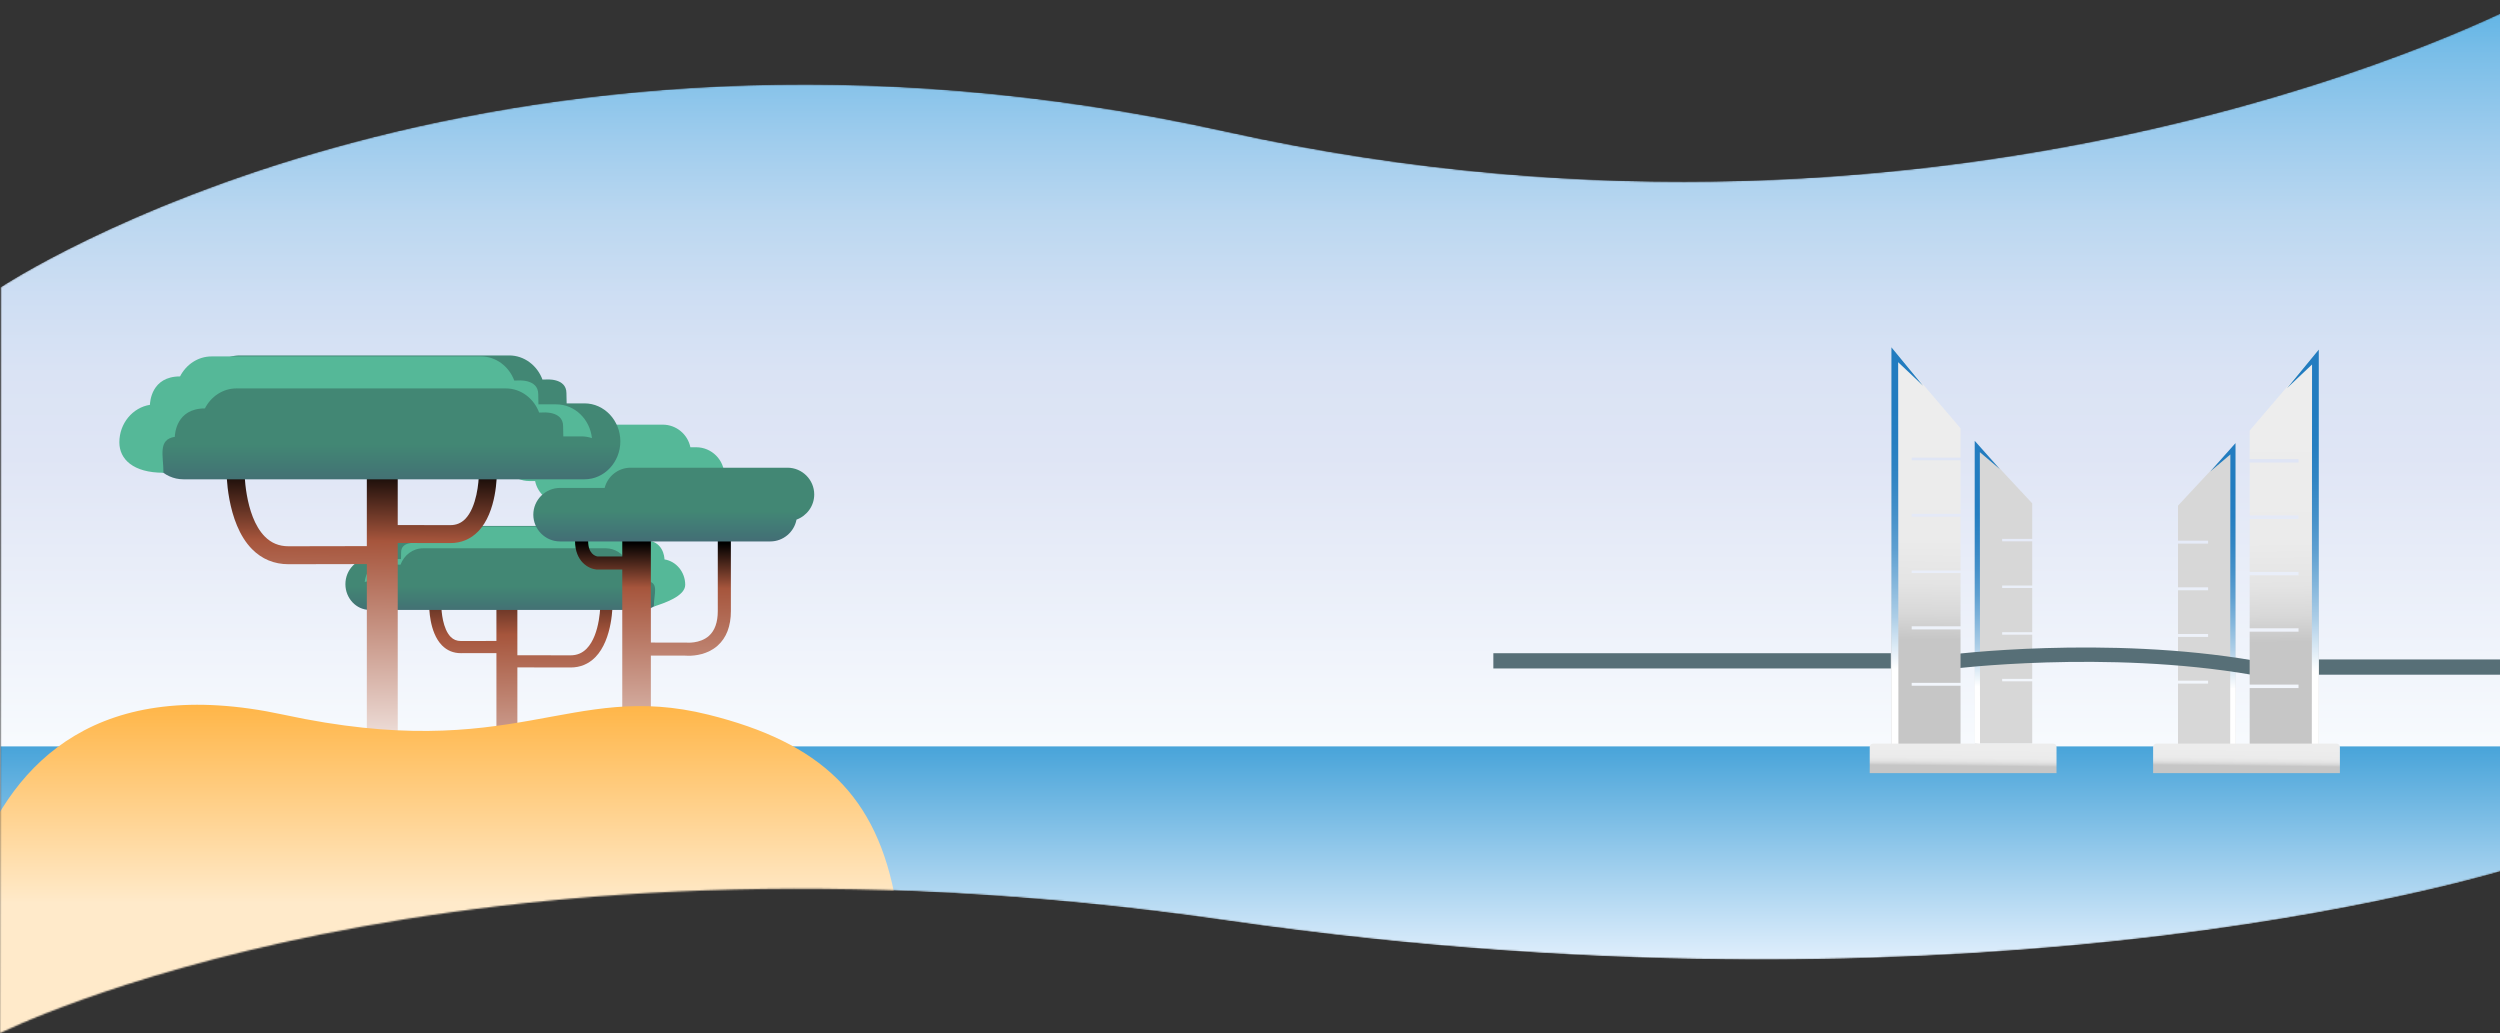 <svg width="1645" height="680" viewBox="0 0 1645 680" fill="none" xmlns="http://www.w3.org/2000/svg">
<rect x="0" y="0" width="1645" height="680" fill="#333333" stroke="none"/>
<mask id="mask0_6_469" style="mask-type:alpha" maskUnits="userSpaceOnUse" x="0" y="0" width="1662" height="680">
<path d="M1656.84 569.755C1656.84 569.755 1319.78 679.842 806.932 605.57C294.08 531.299 0 679.842 0 679.842L0.424 189.049C0.424 189.049 316.673 -21.888 806.932 86.644C1297.2 195.181 1662 0.718 1662 0.718L1656.84 569.755Z" fill="url(#paint0_linear_6_469)"/>
</mask>
<g mask="url(#mask0_6_469)">
<path d="M1656.84 569.755C1656.84 569.755 1319.78 679.842 806.932 605.57C294.08 531.299 0 679.842 0 679.842L0.424 189.049C0.424 189.049 316.673 -21.888 806.932 86.644C1297.2 195.181 1662 0.718 1662 0.718L1656.84 569.755Z" fill="url(#paint1_linear_6_469)"/>
<path d="M1656.84 569.754C1656.84 569.754 1319.78 679.841 806.932 605.57C294.08 531.299 0 679.841 0 679.841L0.424 491.15H1662L1656.84 569.754Z" fill="url(#paint2_linear_6_469)"/>
<path d="M282.426 398.341L290.435 398.45C290.39 402.416 291.393 413.851 296.535 419.051C298.347 420.889 300.533 421.783 303.2 421.783C315.856 421.783 323.499 421.757 326.642 421.744V397.364H340.429V431.148C343.039 431.161 354.422 431.212 375.364 431.212C379.606 431.212 383.077 429.785 385.976 426.854C395.225 417.489 395.078 396.754 395.071 396.541L399.076 396.49L403.08 396.432C403.093 397.416 403.292 420.697 391.69 432.466C387.274 436.946 381.785 439.215 375.37 439.215C354.506 439.215 343.129 439.163 340.436 439.15V579.19H326.648V429.747C323.473 429.76 315.831 429.785 303.207 429.785C298.347 429.785 294.182 428.063 290.827 424.663C282.278 415.992 282.419 399.055 282.432 398.341H282.426Z" fill="url(#paint3_linear_6_469)"/>
<path d="M243.256 367.443H251.258C251.31 366.325 251.348 364.846 251.348 362.879C251.348 355.918 260.604 356.792 260.604 356.792L262.037 356.831C264.377 350.545 270.156 346.052 276.892 346.052H397.147C403.215 346.052 408.518 349.69 411.218 355.012C411.218 354.999 411.218 354.986 411.218 354.973C423.983 354.973 424.606 366.376 424.632 367.649C432.326 368.857 438.278 375.908 438.278 384.386C438.278 393.707 431.092 401.323 422.305 401.323H243.249C234.463 401.323 227.276 393.7 227.276 384.386C227.276 375.066 234.463 367.45 243.249 367.45L243.256 367.443Z" fill="url(#paint4_linear_6_469)"/>
<path d="M426.13 382.375C426.098 381.096 425.474 369.699 412.715 369.699C412.715 369.712 412.715 369.725 412.715 369.738C410.016 364.416 404.713 360.778 398.645 360.778H278.389C271.653 360.778 265.875 365.264 263.535 371.557L262.102 371.525C262.102 371.525 252.846 370.657 252.846 377.612C252.846 379.585 252.807 381.063 252.756 382.175H244.753C243.095 382.175 241.488 382.452 239.984 382.953C240.871 374.514 247.665 367.887 255.854 367.887H263.856C263.908 366.768 263.946 365.29 263.946 363.323C263.946 356.362 273.202 357.236 273.202 357.236L274.636 357.275C276.975 350.988 282.754 346.495 289.49 346.495H409.746C415.813 346.495 421.116 350.133 423.816 355.456C423.816 355.443 423.816 355.43 423.816 355.417C436.581 355.417 437.205 366.82 437.23 368.092C444.924 369.301 450.876 376.352 450.876 384.83C450.876 392.389 436.697 396.953 430.224 399.112C430.288 398.495 430.224 399.749 430.224 399.112C430.224 390.634 433.817 383.577 426.13 382.375Z" fill="#55B898"/>
<path d="M458.082 294.296H454.27C452.554 285.837 445.034 279.422 436.093 279.422H348.291C338.09 279.422 329.74 287.772 329.74 297.973C329.74 308.173 338.09 316.523 348.291 316.523H352.102C353.818 324.982 361.339 331.397 370.28 331.397H458.082C468.283 331.397 476.632 323.047 476.632 312.846C476.632 302.646 468.283 294.296 458.082 294.296Z" fill="#55B898"/>
<path d="M472.306 350.403V402.082C472.306 409.448 470.352 414.931 466.502 418.382C460.518 423.743 451.564 422.843 451.493 422.83L428.277 422.805V353.894H409.456V366.138L393.104 366.145C391.761 365.913 386.992 364.486 386.992 355.867H378.372C378.372 369.789 387.557 374.301 392.41 374.739L409.45 374.758V594.726H428.27V431.405H450.774C451.185 431.444 451.995 431.495 453.087 431.495C457.265 431.495 465.628 430.679 472.178 424.849C477.975 419.694 480.919 412.026 480.919 402.063V350.384H472.3L472.306 350.403Z" fill="url(#paint5_linear_6_469)"/>
<path d="M535.767 325.361C535.767 315.675 527.841 307.749 518.155 307.749H414.913C406.718 307.749 399.802 313.431 397.861 321.048H368.531C358.845 321.048 350.919 328.973 350.919 338.66C350.919 348.347 358.845 356.272 368.531 356.272H506.81C515.385 356.272 522.571 350.056 524.107 341.906C530.882 339.444 535.76 332.952 535.76 325.355L535.767 325.361Z" fill="url(#paint6_linear_6_469)"/>
<path d="M326.893 310.982L315.085 311.143C315.156 316.992 313.671 333.846 306.093 341.52C303.419 344.226 300.205 345.544 296.265 345.544C277.605 345.544 266.338 345.506 261.703 345.486V309.543H241.372V359.351C237.522 359.37 220.746 359.447 189.867 359.447C183.607 359.447 178.49 357.345 174.229 353.026C160.589 339.213 160.808 308.643 160.814 308.334L154.914 308.257L149.013 308.174C148.994 309.626 148.704 343.944 165.809 361.298C172.32 367.906 180.419 371.255 189.874 371.255C220.637 371.255 237.413 371.178 241.379 371.158V577.629H261.71V357.294C266.389 357.313 277.663 357.352 296.271 357.352C303.438 357.352 309.577 354.813 314.519 349.799C327.118 337.021 326.912 312.049 326.893 310.989V310.982Z" fill="url(#paint7_linear_6_469)"/>
<path d="M384.646 265.423H372.851C372.774 263.778 372.716 261.599 372.716 258.693C372.716 248.435 359.063 249.714 359.063 249.714L356.949 249.765C353.504 240.49 344.974 233.876 335.043 233.876H157.748C148.801 233.876 140.985 239.243 137 247.085C137 247.066 137 247.046 137 247.033C118.18 247.033 117.26 263.842 117.215 265.725C105.877 267.506 97.09 277.906 97.09 290.401C97.09 304.137 107.69 315.379 120.641 315.379H384.639C397.591 315.379 408.19 304.137 408.19 290.401C408.19 276.665 397.591 265.423 384.639 265.423H384.646Z" fill="url(#paint8_linear_6_469)"/>
<path d="M115.023 287.431C115.068 285.548 115.988 268.739 134.808 268.739C134.808 268.759 134.808 268.778 134.808 268.791C138.793 260.949 146.609 255.582 155.556 255.582H332.851C342.782 255.582 351.305 262.196 354.757 271.471L356.871 271.42C356.871 271.42 370.524 270.134 370.524 280.399C370.524 283.305 370.575 285.49 370.659 287.129H382.454C384.903 287.129 387.262 287.534 389.486 288.28C388.174 275.836 378.16 266.072 366.089 266.072H354.294C354.217 264.426 354.159 262.247 354.159 259.342C354.159 249.084 340.507 250.363 340.507 250.363L338.392 250.414C334.947 241.139 326.417 234.525 316.486 234.525H139.192C130.244 234.525 122.428 239.892 118.443 247.734C118.443 247.715 118.443 247.695 118.443 247.682C99.623 247.682 98.704 264.491 98.659 266.374C87.32 268.155 78.533 278.555 78.533 291.05C78.533 302.189 87.667 311.072 107.561 311.072C107.561 312.011 107.464 310.159 107.561 311.072C107.561 299.92 103.672 289.205 115.017 287.431H115.023Z" fill="#55B898"/>
<path d="M1244.17 429.817H982.626V439.851H1244.17V429.817Z" fill="#576F77"/>
<path d="M1677.64 433.918H1525.09V443.952H1677.64V433.918Z" fill="#576F77"/>
<path d="M1317.41 448.297V446.69H1337.21V417.592H1317.41V415.985H1337.21V386.887H1317.41V385.28H1337.21V356.182H1317.41V354.575H1337.21V331.217L1299.47 290.677V489.267H1337.21V448.297H1317.41Z" fill="#D7D7D7"/>
<path d="M1315.96 308.739L1302.74 297.523L1302.85 489.601L1299.36 489.023V290.054L1315.96 308.739Z" fill="url(#paint9_linear_6_469)"/>
<path d="M1452.91 449.801V447.86H1433.12V419.096H1452.91V417.155H1433.12V388.391H1452.91V386.45H1433.12V357.686H1452.91V355.745H1433.12V332.721L1470.86 292.182V490.771H1433.12V449.801H1452.91Z" fill="#D7D7D7"/>
<path d="M1454.37 310.243L1467.58 299.027L1467.47 491.105L1470.96 490.527V291.558L1454.37 310.243Z" fill="url(#paint10_linear_6_469)"/>
<path d="M1481.72 444.01C1385.71 427.452 1283.93 440.134 1282.91 440.262L1281.64 430.884C1282.66 430.749 1385.94 417.881 1483.41 434.696L1481.72 444.003L1481.72 444.01Z" fill="#576F77"/>
<path d="M1257.89 451.235V449.306H1290.04V414.134H1257.89V412.084H1290.04V377.04H1257.89V375.414H1290.04V339.946H1257.89V338.146H1290.04V302.851H1257.89V301.148H1290.04V281.827L1244.55 228.522V489.64H1290.04V451.235H1257.89Z" fill="url(#paint11_linear_6_469)"/>
<path d="M1265.39 253.828L1248.99 238.324L1249.16 489.743L1244.55 489.64V228.522L1265.39 253.828Z" fill="url(#paint12_linear_6_469)"/>
<path d="M1512.43 452.739V450.476H1480.28V415.638H1512.43V413.382H1480.28V378.544H1512.43V376.288H1480.28V341.45H1512.43V339.187H1480.28V304.355H1512.43V302.093H1480.28V283.33L1525.77 230.026V491.144H1480.28V452.739H1512.43Z" fill="url(#paint13_linear_6_469)"/>
<path d="M1504.93 255.331L1521.33 239.828L1521.17 491.247L1525.77 491.144V230.026L1504.93 255.331Z" fill="url(#paint14_linear_6_469)"/>
<path d="M1232.41 489.293H1351.06C1352.24 489.293 1353.19 490.244 1353.19 491.42V508.736H1230.28V491.42C1230.28 490.244 1231.24 489.293 1232.41 489.293Z" fill="url(#paint15_linear_6_469)"/>
<path d="M1418.87 489.293H1537.52C1538.7 489.293 1539.65 490.244 1539.65 491.42V508.736H1416.75V491.42C1416.75 490.244 1417.7 489.293 1418.87 489.293Z" fill="url(#paint16_linear_6_469)"/>
<path d="M186.583 470.273C-56.062 417.875 -37.743 696.836 -33.566 727.368L589.599 594.328C577.386 522.98 539.463 488.528 466.187 470.273C374.593 447.455 339.059 503.2 186.583 470.273Z" fill="url(#paint17_linear_6_469)"/>
</g>
<defs>
<linearGradient id="paint0_linear_6_469" x1="830.996" y1="499.866" x2="830.996" y2="0.718" gradientUnits="userSpaceOnUse">
<stop offset="0.01" stop-color="#F8FBFE"/>
<stop offset="0.4" stop-color="#DFE5F5"/>
<stop offset="0.51" stop-color="#DAE3F4"/>
<stop offset="0.61" stop-color="#CEDEF3"/>
<stop offset="0.72" stop-color="#BAD7F0"/>
<stop offset="0.82" stop-color="#9ECCED"/>
<stop offset="0.93" stop-color="#7ABEE8"/>
<stop offset="1" stop-color="#5CB3E5"/>
</linearGradient>
<linearGradient id="paint1_linear_6_469" x1="830.996" y1="499.866" x2="830.996" y2="0.718" gradientUnits="userSpaceOnUse">
<stop offset="0.01" stop-color="#F8FBFE"/>
<stop offset="0.4" stop-color="#DFE5F5"/>
<stop offset="0.51" stop-color="#DAE3F4"/>
<stop offset="0.61" stop-color="#CEDEF3"/>
<stop offset="0.72" stop-color="#BAD7F0"/>
<stop offset="0.82" stop-color="#9ECCED"/>
<stop offset="0.93" stop-color="#7ABEE8"/>
<stop offset="1" stop-color="#5CB3E5"/>
</linearGradient>
<linearGradient id="paint2_linear_6_469" x1="830.996" y1="631.917" x2="830.996" y2="454.191" gradientUnits="userSpaceOnUse">
<stop offset="0.01" stop-color="#DFEEFC"/>
<stop offset="1" stop-color="#2090D0"/>
</linearGradient>
<linearGradient id="paint3_linear_6_469" x1="344.337" y1="577.911" x2="342.319" y2="348.79" gradientUnits="userSpaceOnUse">
<stop offset="0.02" stop-color="white"/>
<stop offset="0.7" stop-color="#A6553C"/>
<stop offset="0.92"/>
</linearGradient>
<linearGradient id="paint4_linear_6_469" x1="332.781" y1="370.58" x2="332.781" y2="416.435" gradientUnits="userSpaceOnUse">
<stop offset="0.33" stop-color="#428774"/>
<stop offset="0.86" stop-color="#436574"/>
</linearGradient>
<linearGradient id="paint5_linear_6_469" x1="427.75" y1="594.9" x2="429.903" y2="349.953" gradientUnits="userSpaceOnUse">
<stop offset="0.2" stop-color="white"/>
<stop offset="0.85" stop-color="#A6553C"/>
<stop offset="0.97"/>
</linearGradient>
<linearGradient id="paint6_linear_6_469" x1="443.343" y1="319.75" x2="443.343" y2="369.95" gradientUnits="userSpaceOnUse">
<stop offset="0.33" stop-color="#428774"/>
<stop offset="0.49" stop-color="#427D76"/>
<stop offset="0.86" stop-color="#436574"/>
</linearGradient>
<linearGradient id="paint7_linear_6_469" x1="235.96" y1="535.971" x2="238.165" y2="285.754" gradientUnits="userSpaceOnUse">
<stop offset="0.08" stop-color="white"/>
<stop offset="0.72" stop-color="#A6553C"/>
<stop offset="0.92"/>
</linearGradient>
<linearGradient id="paint8_linear_6_469" x1="252.647" y1="270.045" x2="252.647" y2="337.657" gradientUnits="userSpaceOnUse">
<stop offset="0.33" stop-color="#428774"/>
<stop offset="0.86" stop-color="#436574"/>
</linearGradient>
<linearGradient id="paint9_linear_6_469" x1="1307.66" y1="489.601" x2="1307.66" y2="290.054" gradientUnits="userSpaceOnUse">
<stop offset="0.19" stop-color="white"/>
<stop offset="0.24" stop-color="#DFECF6"/>
<stop offset="0.32" stop-color="#ADCEE7"/>
<stop offset="0.41" stop-color="#82B5DB"/>
<stop offset="0.49" stop-color="#5FA0D1"/>
<stop offset="0.58" stop-color="#4490C9"/>
<stop offset="0.67" stop-color="#3185C4"/>
<stop offset="0.76" stop-color="#257EC1"/>
<stop offset="0.85" stop-color="#227CC0"/>
</linearGradient>
<linearGradient id="paint10_linear_6_469" x1="1462.66" y1="491.105" x2="1462.66" y2="291.558" gradientUnits="userSpaceOnUse">
<stop offset="0.19" stop-color="white"/>
<stop offset="0.24" stop-color="#DFECF6"/>
<stop offset="0.32" stop-color="#ADCEE7"/>
<stop offset="0.41" stop-color="#82B5DB"/>
<stop offset="0.49" stop-color="#5FA0D1"/>
<stop offset="0.58" stop-color="#4490C9"/>
<stop offset="0.67" stop-color="#3185C4"/>
<stop offset="0.76" stop-color="#257EC1"/>
<stop offset="0.85" stop-color="#227CC0"/>
</linearGradient>
<linearGradient id="paint11_linear_6_469" x1="1268.68" y1="234.557" x2="1266.25" y2="453.928" gradientUnits="userSpaceOnUse">
<stop offset="0.19" stop-color="#EDEDED"/>
<stop offset="0.55" stop-color="#EBEBEB"/>
<stop offset="0.68" stop-color="#E4E4E4"/>
<stop offset="0.77" stop-color="#D8D8D8"/>
<stop offset="0.85" stop-color="#C6C6C6"/>
</linearGradient>
<linearGradient id="paint12_linear_6_469" x1="1254.97" y1="489.743" x2="1254.97" y2="228.522" gradientUnits="userSpaceOnUse">
<stop offset="0.19" stop-color="white"/>
<stop offset="0.24" stop-color="#DFECF6"/>
<stop offset="0.32" stop-color="#ADCEE7"/>
<stop offset="0.41" stop-color="#82B5DB"/>
<stop offset="0.49" stop-color="#5FA0D1"/>
<stop offset="0.58" stop-color="#4490C9"/>
<stop offset="0.67" stop-color="#3185C4"/>
<stop offset="0.76" stop-color="#257EC1"/>
<stop offset="0.85" stop-color="#227CC0"/>
</linearGradient>
<linearGradient id="paint13_linear_6_469" x1="1501.64" y1="236.061" x2="1504.07" y2="455.432" gradientUnits="userSpaceOnUse">
<stop offset="0.19" stop-color="#EDEDED"/>
<stop offset="0.55" stop-color="#EBEBEB"/>
<stop offset="0.68" stop-color="#E4E4E4"/>
<stop offset="0.77" stop-color="#D8D8D8"/>
<stop offset="0.85" stop-color="#C6C6C6"/>
</linearGradient>
<linearGradient id="paint14_linear_6_469" x1="1515.35" y1="491.247" x2="1515.35" y2="230.026" gradientUnits="userSpaceOnUse">
<stop offset="0.19" stop-color="white"/>
<stop offset="0.24" stop-color="#DFECF6"/>
<stop offset="0.32" stop-color="#ADCEE7"/>
<stop offset="0.41" stop-color="#82B5DB"/>
<stop offset="0.49" stop-color="#5FA0D1"/>
<stop offset="0.58" stop-color="#4490C9"/>
<stop offset="0.67" stop-color="#3185C4"/>
<stop offset="0.76" stop-color="#257EC1"/>
<stop offset="0.85" stop-color="#227CC0"/>
</linearGradient>
<linearGradient id="paint15_linear_6_469" x1="1291.86" y1="489.093" x2="1291.66" y2="506.564" gradientUnits="userSpaceOnUse">
<stop offset="0.19" stop-color="#EDEDED"/>
<stop offset="0.55" stop-color="#EBEBEB"/>
<stop offset="0.68" stop-color="#E4E4E4"/>
<stop offset="0.77" stop-color="#D8D8D8"/>
<stop offset="0.85" stop-color="#C6C6C6"/>
</linearGradient>
<linearGradient id="paint16_linear_6_469" x1="1478.32" y1="489.093" x2="1478.12" y2="506.564" gradientUnits="userSpaceOnUse">
<stop offset="0.19" stop-color="#EDEDED"/>
<stop offset="0.55" stop-color="#EBEBEB"/>
<stop offset="0.68" stop-color="#E4E4E4"/>
<stop offset="0.77" stop-color="#D8D8D8"/>
<stop offset="0.85" stop-color="#C6C6C6"/>
</linearGradient>
<linearGradient id="paint17_linear_6_469" x1="311.856" y1="449.889" x2="311.856" y2="594.328" gradientUnits="userSpaceOnUse">
<stop stop-color="#FFB03A"/>
<stop offset="1" stop-color="#FFEACA"/>
</linearGradient>
</defs>
</svg>
